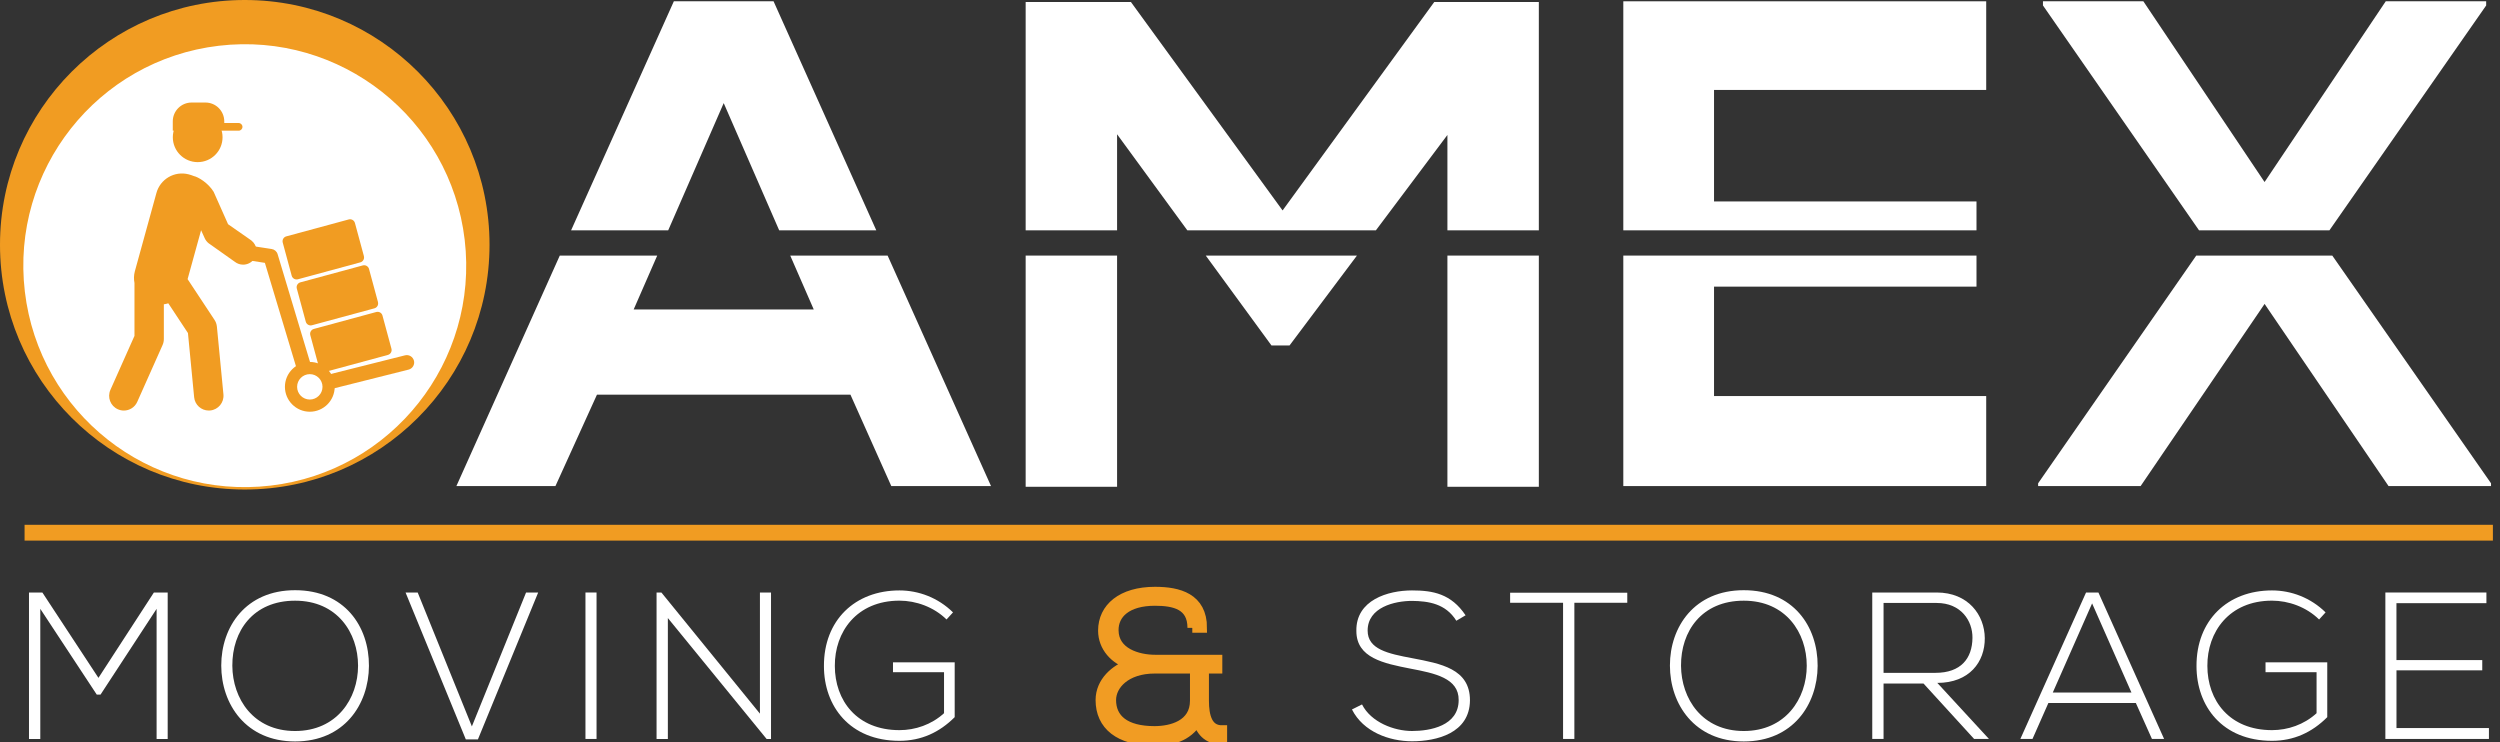 <svg width="256" height="76" viewBox="0 0 256 76" fill="none" xmlns="http://www.w3.org/2000/svg">
<rect x="0" y="0" width="256" height="76" fill="#333333" stroke="none"/>
<g clip-path="url(#clip0_1_725)">
<path d="M16.036 62.346L10.294 71.129H9.909L4.126 62.346V75.671H2.969V60.674H4.339L10.081 69.414L15.757 60.674H17.171V75.671H16.036V62.346Z" fill="white"/>
<path d="M37.78 68.193C37.758 72.134 35.253 75.925 30.219 75.925C25.186 75.925 22.656 72.112 22.656 68.149C22.656 64.186 25.163 60.437 30.219 60.437C35.275 60.437 37.802 64.142 37.78 68.191V68.193ZM23.791 68.171C23.813 71.556 25.955 74.855 30.217 74.855C34.478 74.855 36.665 71.556 36.665 68.171C36.665 64.787 34.523 61.51 30.217 61.51C25.911 61.51 23.769 64.637 23.791 68.171Z" fill="white"/>
<path d="M55.109 60.674L48.94 75.712H47.698L41.529 60.674H42.772L48.32 74.384L53.869 60.674H55.111H55.109Z" fill="white"/>
<path d="M59.951 75.668V60.672H61.086V75.668H59.951Z" fill="white"/>
<path d="M67.728 60.674L77.817 73.078V60.674H78.952V75.671H78.501L68.389 63.289V75.671H67.232V60.674H67.725H67.728Z" fill="white"/>
<path d="M96.927 63.436C95.621 62.152 93.8 61.507 92.106 61.507C87.714 61.507 85.464 64.72 85.487 68.191C85.487 71.724 87.736 74.766 92.106 74.766C93.714 74.766 95.382 74.21 96.669 73.031V68.832H91.442V67.825H97.76V73.437C96.196 75.001 94.331 75.859 92.103 75.859C87.006 75.859 84.371 72.303 84.371 68.213C84.349 63.522 87.543 60.459 92.103 60.459C94.074 60.459 96.066 61.209 97.588 62.708L96.924 63.436H96.927Z" fill="white"/>
<path d="M122.097 64.294C122.097 61.937 120.253 61.53 118.261 61.53C115.391 61.53 114.019 62.858 114.041 64.549C114.063 66.84 116.504 67.549 118.302 67.549H124.665V68.47H123.295V71.747C123.295 73.355 123.66 74.788 125.157 74.769V75.668C123.937 75.84 122.971 75.026 122.65 73.761C121.557 75.538 119.844 75.862 118.236 75.862C114.594 75.862 112.688 74.254 112.688 71.686C112.688 69.821 114.21 68.515 115.709 68.022C114.146 67.552 112.945 66.245 112.945 64.574C112.945 62.26 114.852 60.589 118.278 60.589C120.677 60.589 123.098 61.209 123.098 64.294H122.091H122.097ZM122.354 68.47H118.242C115.286 68.47 113.786 70.142 113.786 71.683C113.786 73.612 115.2 74.855 118.219 74.855C119.932 74.855 122.354 74.254 122.354 71.75V68.473V68.47Z" fill="#F19C23" stroke="#F19C23" stroke-miterlimit="10"/>
<path d="M149.129 63.566C148.036 61.809 146.279 61.552 144.588 61.532C142.83 61.532 140.046 62.174 140.046 64.574C140.046 66.48 142.103 66.931 144.632 67.402C147.524 67.958 150.524 68.473 150.524 71.708C150.502 75.092 147.095 75.906 144.59 75.906C142.255 75.906 139.598 74.943 138.441 72.649L139.471 72.134C140.392 73.955 142.747 74.854 144.59 74.854C146.434 74.854 149.367 74.34 149.367 71.683C149.389 69.433 146.904 68.941 144.441 68.47C141.699 67.933 138.892 67.377 138.892 64.615C138.829 61.444 142.128 60.459 144.59 60.459C146.732 60.459 148.598 60.802 150.075 63.007L149.132 63.563L149.129 63.566Z" fill="white"/>
<path d="M160.055 61.723H154.637V60.694H166.633V61.723H161.215V75.668H160.058V61.723H160.055Z" fill="white"/>
<path d="M186.126 68.193C186.104 72.134 183.6 75.925 178.563 75.925C173.527 75.925 171 72.112 171 68.149C171 64.186 173.507 60.437 178.563 60.437C183.619 60.437 186.146 64.142 186.126 68.191V68.193ZM172.137 68.171C172.16 71.556 174.302 74.855 178.563 74.855C182.825 74.855 185.011 71.556 185.011 68.171C185.011 64.787 182.869 61.51 178.563 61.51C174.257 61.51 172.115 64.637 172.137 68.171Z" fill="white"/>
<path d="M203.671 75.668H202.149L196.966 69.992H192.876V75.668H191.719V60.672H198.316C201.573 60.672 203.223 63.008 203.242 65.343C203.264 67.784 201.656 69.929 198.38 69.929L203.671 75.671V75.668ZM192.876 68.899H198.189C200.801 68.899 201.958 67.421 201.98 65.321C202.002 63.564 200.801 61.743 198.316 61.743H192.876V68.897V68.899Z" fill="white"/>
<path d="M220.359 75.668L218.71 71.985H209.755L208.127 75.668H206.885L213.612 60.672H214.877L221.604 75.668H220.362H220.359ZM218.259 70.914L214.232 61.787L210.206 70.914H218.261H218.259Z" fill="white"/>
<path d="M237.475 63.436C236.169 62.152 234.348 61.507 232.654 61.507C228.262 61.507 226.012 64.72 226.035 68.191C226.035 71.724 228.284 74.766 232.654 74.766C234.262 74.766 235.931 74.21 237.217 73.031V68.832H231.99V67.825H238.311V73.437C236.747 75.001 234.882 75.859 232.654 75.859C227.557 75.859 224.922 72.303 224.922 68.213C224.9 63.522 228.093 60.459 232.654 60.459C234.624 60.459 236.617 61.209 238.139 62.708L237.475 63.436Z" fill="white"/>
<path d="M245.399 67.593H254.183V68.642H245.399V74.553H254.866V75.668H244.262V60.672H254.609V61.765H245.396V67.593H245.399Z" fill="white"/>
<path d="M25.064 50.128C38.906 50.128 50.128 38.906 50.128 25.064C50.128 11.222 38.906 0 25.064 0C11.221 0 -0 11.222 -0 25.064C-0 38.906 11.221 50.128 25.064 50.128Z" fill="#F19C22"/>
<path d="M27.718 49.725C40.155 48.259 49.05 36.989 47.584 24.551C46.118 12.114 34.848 3.219 22.411 4.685C9.973 6.15 1.079 17.421 2.544 29.858C4.01 42.296 15.28 51.19 27.718 49.725Z" fill="white"/>
<path d="M40.084 35.71C40.159 35.987 39.996 36.269 39.719 36.344L33.327 38.076C33.05 38.151 32.767 37.988 32.693 37.711L31.774 34.318C31.699 34.041 31.863 33.759 32.139 33.682L38.532 31.949C38.809 31.875 39.094 32.038 39.166 32.315L40.084 35.707V35.71Z" fill="#F19C22"/>
<path d="M38.703 30.939C38.778 31.216 38.615 31.501 38.341 31.573L31.948 33.305C31.672 33.38 31.387 33.217 31.312 32.94L30.393 29.547C30.318 29.27 30.482 28.988 30.758 28.911L37.151 27.178C37.428 27.104 37.713 27.267 37.788 27.544L38.706 30.936L38.703 30.939Z" fill="#F19C22"/>
<path d="M37.262 26.232C37.337 26.509 37.173 26.794 36.897 26.866L30.507 28.598C30.23 28.673 29.945 28.51 29.87 28.233L28.952 24.84C28.877 24.563 29.04 24.278 29.317 24.204L35.71 22.471C35.986 22.396 36.269 22.56 36.346 22.837L37.265 26.229L37.262 26.232Z" fill="#F19C22"/>
<path d="M22.789 14.056C22.789 15.462 21.649 16.602 20.243 16.602C18.837 16.602 17.697 15.462 17.697 14.056C17.697 12.65 18.837 11.51 20.243 11.51C21.649 11.51 22.789 12.65 22.789 14.056Z" fill="#F19C22"/>
<path d="M24.437 12.597H22.965V12.426C22.965 11.363 22.105 10.499 21.039 10.499H19.619C18.557 10.499 17.693 11.36 17.693 12.426V13.383H24.435C24.653 13.383 24.828 13.206 24.828 12.99C24.828 12.774 24.651 12.597 24.435 12.597H24.437Z" fill="#F19C22"/>
<path d="M25.761 24.638L23.353 22.958L21.878 19.643C21.325 18.741 20.317 18.129 19.836 18.024C19.675 17.96 19.503 17.899 19.315 17.852C17.865 17.476 16.385 18.348 16.008 19.798L13.806 27.79C13.7 28.191 13.695 28.595 13.77 28.977V34.395L11.307 39.919C10.969 40.68 11.307 41.569 12.068 41.909C12.267 41.997 12.475 42.042 12.679 42.042C13.255 42.042 13.806 41.71 14.055 41.148L16.648 35.331C16.733 35.137 16.778 34.93 16.778 34.717V31.16C16.933 31.141 17.085 31.105 17.234 31.058L19.246 34.105L19.88 40.677C19.955 41.458 20.61 42.039 21.377 42.039C21.427 42.039 21.474 42.039 21.524 42.033C22.351 41.953 22.957 41.217 22.88 40.39L22.21 33.444C22.185 33.197 22.102 32.962 21.966 32.757L19.21 28.584L20.591 23.575L20.959 24.386C21.05 24.591 21.189 24.771 21.363 24.909L24.037 26.802C24.291 27.004 24.593 27.101 24.894 27.101C25.301 27.101 25.705 26.921 25.976 26.578C26.45 25.98 26.35 25.111 25.752 24.638H25.761Z" fill="#F19C22"/>
<path d="M31.724 37.57C31.782 37.57 31.84 37.573 31.898 37.578L28.428 26.027C28.345 25.748 28.107 25.543 27.822 25.499L25.373 25.122C24.963 25.059 24.576 25.341 24.515 25.753C24.451 26.166 24.733 26.55 25.146 26.611L27.124 26.916L30.459 38.013C30.808 37.736 31.248 37.57 31.727 37.57H31.724Z" fill="#F19C22"/>
<path d="M42.388 36.934C42.285 36.529 41.876 36.286 41.475 36.386L33.383 38.42C33.626 38.754 33.77 39.167 33.77 39.612C33.77 39.704 33.762 39.792 33.751 39.881L41.843 37.847C42.247 37.744 42.49 37.335 42.391 36.934H42.388Z" fill="#F19C22"/>
<path d="M31.724 42.161C30.319 42.161 29.176 41.018 29.176 39.612C29.176 38.206 30.319 37.063 31.724 37.063C33.13 37.063 34.273 38.206 34.273 39.612C34.273 41.018 33.13 42.161 31.724 42.161ZM31.724 38.312C31.008 38.312 30.424 38.895 30.424 39.612C30.424 40.329 31.008 40.913 31.724 40.913C32.441 40.913 33.025 40.329 33.025 39.612C33.025 38.895 32.441 38.312 31.724 38.312Z" fill="#F19C22"/>
<path d="M74.108 10.557L79.789 23.586H89.732L79.213 0.133H69.002L58.48 23.586H68.424L74.108 10.557Z" fill="white"/>
<path d="M83.327 31.689H64.888L67.299 26.171H57.322L46.734 49.774H56.877L61.13 40.412H87.085L91.269 49.774H101.481L90.893 26.171H80.92L83.327 31.689Z" fill="white"/>
<path d="M130.201 35.378H132.047L138.951 26.171H123.47L130.201 35.378Z" fill="white"/>
<path d="M114.389 26.171H105.027V49.846H114.389V26.171Z" fill="white"/>
<path d="M114.389 13.748L121.582 23.586H140.892L148.215 13.82V23.586H157.577V0.205H146.867L131.337 21.549L115.806 0.205H105.027V23.586H114.389V13.748Z" fill="white"/>
<path d="M157.577 26.171H148.215V49.846H157.577V26.171Z" fill="white"/>
<path d="M166.227 49.774H203.387V40.556H175.517V29.351H202.393V26.171H166.227V49.774Z" fill="white"/>
<path d="M202.393 20.628H175.517V9.21H203.387V0.133H166.227V23.586H202.393V20.628Z" fill="white"/>
<path d="M238.826 26.171H224.895L208.703 49.489V49.774H219.2L231.894 31.122L244.587 49.774H255.081V49.489L238.826 26.171Z" fill="white"/>
<path d="M254.584 0.559V0.133H244.3L231.892 18.641L219.48 0.133H209.199V0.559L225.181 23.586H238.533L254.584 0.559Z" fill="white"/>
<path d="M255.272 53.742H2.516V55.358H255.272V53.742Z" fill="#F19C22"/>
</g>
<defs>
<clipPath id="clip0_1_725">
<rect width="255.272" height="76" fill="white"/>
</clipPath>
</defs>
</svg>
